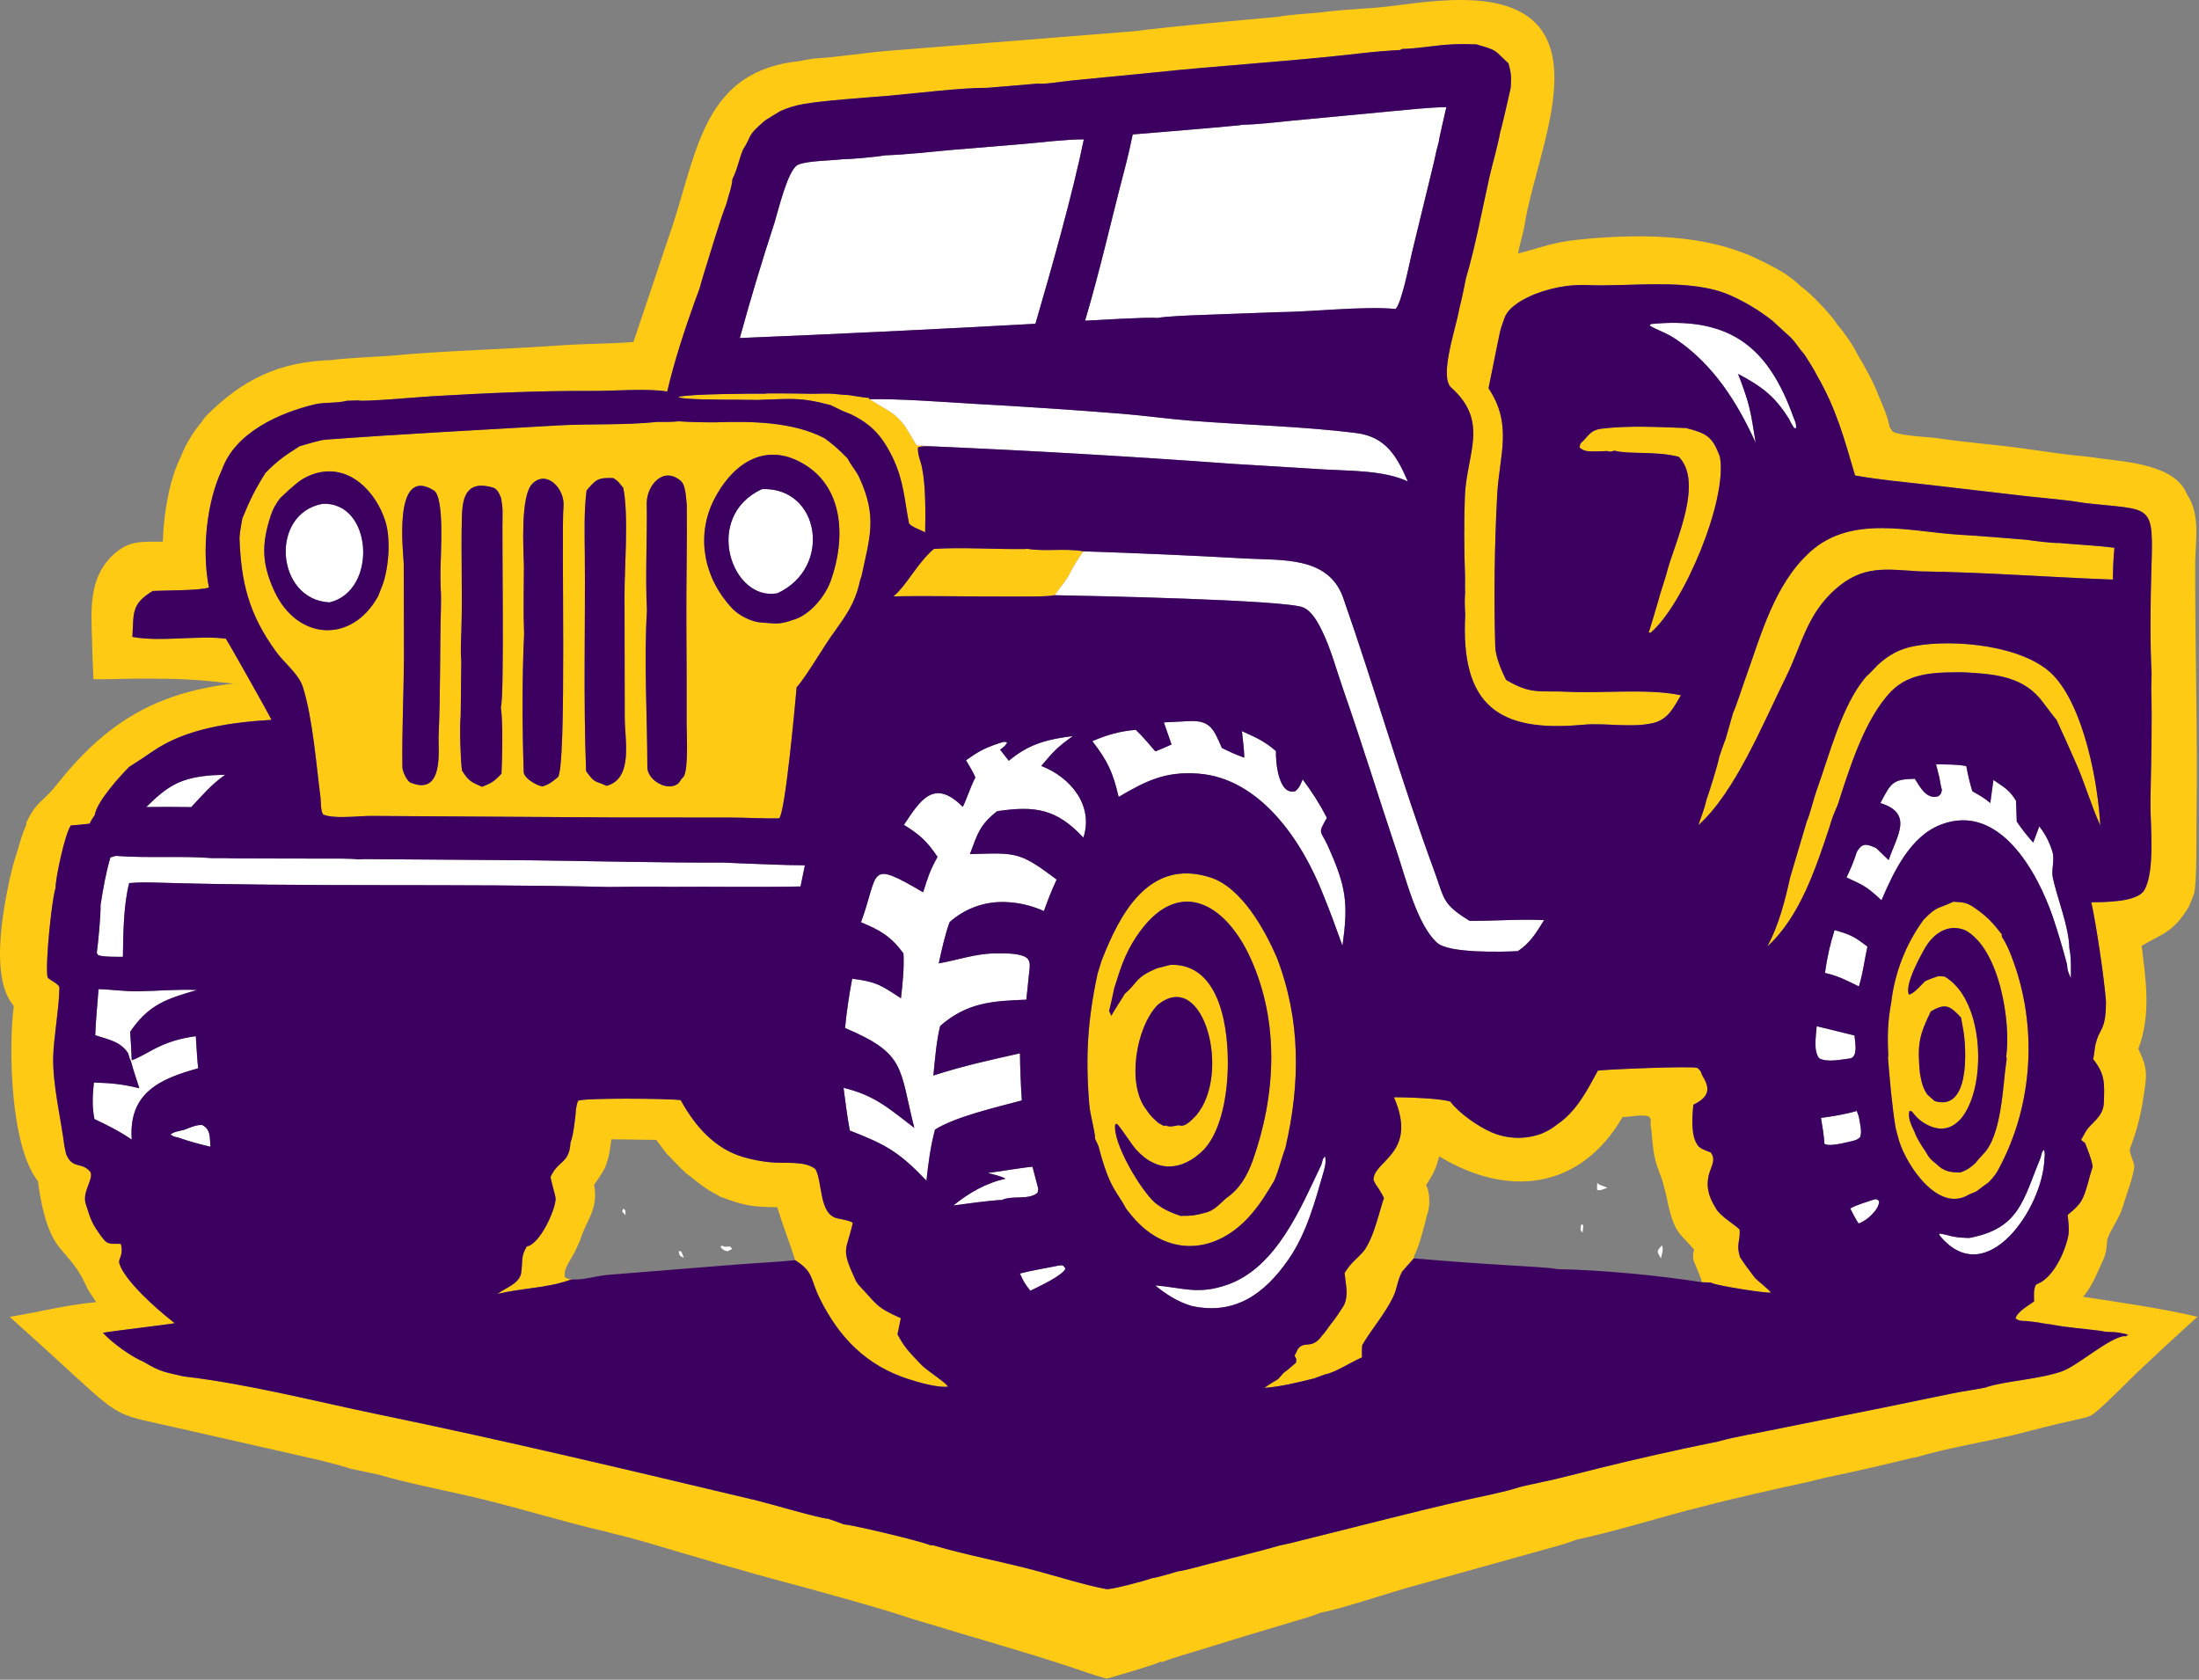 <svg width="100%" height="100%" viewBox="0 0 830 634" version="1.1" xmlns="http://www.w3.org/2000/svg" xmlns:xlink="http://www.w3.org/1999/xlink" xml:space="preserve" xmlns:serif="http://www.serif.com/" style="fill-rule:evenodd;clip-rule:evenodd;stroke-linejoin:round;stroke-miterlimit:2;">
    <rect x="0" y="0" width="830" height="634" fill="#808080" stroke="none"/>
    <g transform="matrix(1,0,0,1,-95.451,-215.417)">
        <path d="M887.55,388.375C897.865,389.749 916.504,390.769 920.851,401.907C925.986,409.384 924.181,419.077 924.014,427.784C923.942,459.93 924.974,492.298 924.505,524.491C924.438,529.074 924.713,549.475 923.548,552.816C922.84,554.706 922.302,556.24 921.378,558.043C915.675,567.248 912.177,567.546 903.79,572.41C905.482,585.855 907.373,598.467 902.555,611.309C906.322,619.205 905.734,621.369 904.438,629.864C903.4,636.667 901.913,642.361 899.424,648.863C898.879,650.287 900.984,654.058 901.04,655.703C900.553,660.073 897.961,666.511 896.757,670.674C895.363,675.497 892.079,679.334 890.823,683.253C890.563,686.533 890.434,688.859 888.856,691.894C887.102,695.814 884.603,701.837 881.643,704.887C894.338,706.801 912.599,709.471 924.841,712.438C917.158,719.376 909.558,726.405 902.043,733.524C897.768,737.641 890.01,745.673 885.621,749.077C884.381,749.979 883.912,750.028 882.461,750.508C875.316,752.095 867.762,753.85 860.682,755.749C847.203,759.365 832.318,761.417 819.026,765.362L816.857,765.78C805.95,768.473 794.995,770.966 783.997,773.259L778.063,774.744C764.338,777.726 749.555,780.983 735.997,784.598C735.354,784.764 732.964,785.427 732.454,785.458C721.265,788.485 701.594,794.3 690.839,796.467C688.622,797.223 685.733,798.304 683.521,798.865L625.733,814.975C618.37,817.093 600.585,822.991 594.13,824.06C590.746,825.497 586.758,826.562 583.195,827.612C571.827,830.983 560.477,834.418 549.153,837.937C545.635,839.03 537.231,841.419 534.223,842.733L533.34,842.657C531.02,843.946 516.244,848.13 513.153,849.041C508.587,847.812 503.536,845.938 498.998,844.444C481.097,838.55 462.948,833.529 444.943,827.992L440.015,826.544C428.864,822.722 412.384,818.287 400.965,815.088L394.626,813.373C376.911,808.7 356.441,802.642 338.868,797.412C335.949,796.594 333.024,795.797 330.093,795.021C328.029,794.611 325.838,793.982 323.787,793.446C306.83,789.524 288.69,783.755 271.372,779.842C261.744,777.666 247.541,774.792 238.615,772.083L227.789,769.784C220.494,767.415 212.965,765.878 205.509,764.149L163.023,754.518C140.411,749.292 141.779,751.337 124.566,735.593C116.15,727.827 107.677,720.125 99.147,712.486C109.606,710.731 121.297,707.799 131.772,706.929L128.804,702.442L126.513,697.785C123.898,692.936 121.354,690.517 117.912,686.325C112.819,680.122 110.754,668.951 109.782,661.241C109.701,661.137 109.618,661.033 109.538,660.928C99.413,647.634 98.59,611.43 100.65,595.107C91.723,584.767 96.423,559.81 99.136,547.091C100.004,543.433 100.657,540.659 101.886,537.12C102.987,533.366 103.792,530.179 105.442,526.613L105.283,526.169C109.251,517.67 111.541,518.307 116.673,511.825C135.2,488.425 153.871,476.906 183.561,473.438C170.275,471.943 164.089,471.573 150.708,471.556L146.402,471.566C140.885,471.611 136.399,471.934 130.72,471.771C130.482,466.93 130.306,462.087 130.192,457.241C129.864,445.831 128.864,434.098 137.56,425.43C143.813,419.197 148.869,419.924 156.911,419.894C157.136,410.168 159.262,396.564 163.7,387.855C165.494,383.133 168.483,378.278 171.771,374.45C172.074,373.797 172.894,372.797 173.407,372.282C187.276,358.367 201.222,351.904 220.546,351.334C226.635,350.534 235.526,350.203 241.843,349.779C263.617,347.722 285.632,347.317 307.456,345.759C316.462,345.116 325.517,345.219 334.544,344.509L349.449,300.154C358.76,271.602 361.516,242.129 397.22,238.489C398.856,238.096 401.015,237.796 402.714,237.508C410.713,237.127 421.779,235.311 430.438,234.625L521.734,227.354L523.615,227.186C541.519,224.995 560.142,223.396 578.127,221.735C580.061,221.157 591.008,220.359 593.552,220.148C602.458,218.876 611.333,218.876 620.504,217.725C641.294,215.116 677.978,209.07 681.798,239.149C684.154,257.705 673.767,282.046 670.82,300.755C670.298,303.787 668.787,308.504 668.463,311.122C677.561,308.747 681.74,306.788 691.554,305.845C711.394,303.796 735.354,303.568 753.932,311.096L755.578,311.688C759.738,313.541 765.816,316.48 769.58,318.991C771.765,320.577 773.145,321.551 775.122,323.453C777.758,325.513 778.888,326.493 781.232,328.898C783.724,331.481 786.994,334.855 788.903,337.917C790.79,339.869 795.35,346.404 796.388,348.916C798.809,352.799 802.944,360.341 804.444,364.647C805.65,367.219 808.323,373.673 808.591,376.417C809.869,378.472 809.551,378.564 812.377,379.155C816.463,380.009 820.987,380.284 825.166,380.622L827.445,380.917C837.997,382.508 849.021,383.235 859.588,384.763L866.644,385.747C870.471,386.318 874.308,386.822 878.153,387.258C880.833,387.55 885.002,387.889 887.55,388.375ZM764.361,336.408C759.47,332.57 754.12,329.356 748.435,326.84C733.29,320.195 710.801,323.742 694.33,323.02C692.213,322.927 688.938,323.072 686.827,323.339C682.689,323.883 678.632,324.929 674.748,326.455C670.798,328.041 665.219,330.977 663.497,334.978C662.939,336.571 661.974,339.077 661.629,340.646C660.101,347.766 658.781,354.887 657.283,361.989C666.523,375.746 661.37,387.17 660.563,402.122C659.555,420.811 659.274,440.736 659.827,459.491C659.94,463.318 662.193,468.686 663.95,472.063C673.519,477.749 676.833,476 687.284,476.528C700.226,477.183 717.489,475.225 729.899,477.829C727.298,482.125 725.234,487.025 719.266,488.364C710.876,490.247 701.257,488.186 692.998,488.967C661.312,491.963 646.639,481.911 648.498,447.416C648.334,444.216 648.195,442.191 648.465,438.993C648.362,437.161 648.427,435.035 648.434,433.175C648.048,423.731 648.015,411.674 648.353,402.83C648.966,386.744 657.727,374.681 643.205,361.717C638.476,357.496 645.163,338.835 646.256,331.921C647.265,327.971 647.995,324.361 648.78,320.356C652.293,308.666 654.885,294.468 657.575,282.494C658.866,276.751 660.741,270.73 661.728,265.082C662.222,263.882 664.833,252.095 665.364,249.877C665.731,248.574 665.709,247.675 665.771,246.341C665.878,243.44 665.563,242.097 664.803,239.32C659.107,234.141 661.166,234.622 652.657,232.163C646.107,231.939 642.606,232.04 636.024,232.855C633.381,233.182 626.936,233.963 624.75,233.867L623.932,234.29C619.118,234.554 614.177,234.947 609.389,235.504C583.034,238.567 556.142,240.089 529.828,242.896L500.241,245.782C496.538,246.143 490.369,247.259 486.943,246.983L468.085,248.569C458.113,248.483 440.177,250.793 429.926,251.636C421.759,252.307 406.152,253.362 398.584,254.707C395.632,255.222 392.756,256.103 390.023,257.331L387.024,259.14L384.177,260.916C376.927,267.276 379.8,265.705 375.887,271.932C374.208,276.06 373.877,279.064 371.878,283.062C371.811,285.715 370.25,289.729 369.595,292.46C367.01,298.988 362.988,312.906 360.681,320.137L360.134,322.041C359.447,324.861 358.669,326.453 357.737,329.068C353.738,340.288 350.001,351.609 347.282,363.213C340.437,361.93 326.39,363.031 319.002,362.985C298.734,362.858 278.651,363.824 258.449,364.983C254.09,365.233 232.396,367.189 230.605,366.549L226.374,366.69C222.467,367.703 217.926,367.157 214.232,368.045C200.749,371.286 184.201,378.712 179.248,392.665C173.286,405.239 171.618,423.705 174.322,437.17C170.905,438.383 157.77,438.215 153.1,438.48C144.93,443.477 145.976,446.633 145.42,455.813L146.094,455.931C156.616,457.692 170.104,455.213 180.675,456.469C180.897,456.496 197.157,485.379 197.958,487.119C182.94,488.055 165.892,490.203 153.081,499.018C150.177,501.036 147.224,502.983 144.225,504.857C140.729,508.376 131.956,518.036 131.231,523.022C130.525,524.103 129.782,525.124 129.288,526.312C126.921,526.584 124.551,526.815 122.177,527.005C119.986,530.043 116.352,546.943 116.417,550.71C115.174,553.482 112.425,579.291 113.391,584.188C113.588,585.186 117.909,586.744 117.884,588.261C117.76,596.085 115.628,607.381 115.526,614.823C115.385,625.183 118.497,637.936 119.779,648.102L120.428,651.079C122.885,656.975 126.423,653.704 129.656,657.903C130.748,660.922 126.046,665.596 128.016,670.432C129.739,675.94 130.234,677.329 133.667,682.067C135.19,683.925 135.324,684.505 137.576,684.88L141.051,684.905C142.265,689.497 139.92,690.353 140.51,692.328C142.453,698.828 154.919,709.783 159.905,713.656L161.407,714.842C161.187,715.074 137.441,717.877 134.279,718.481C137.754,722.262 144.997,727.523 149.765,729.503C156.199,733.342 157.654,733.3 164.85,734.956C189.181,737.775 214.759,744.447 238.793,749.4C286.528,759.236 333.882,770.56 381.29,781.83C385.323,782.788 405.937,788.848 407.865,788.617C409.916,789.294 411.95,790.021 413.965,790.797C417.677,791.063 443.337,797.185 446.431,798.62L447.856,798.742C460.208,802.396 473.887,804.902 486.499,808.278C494.411,810.396 505.029,813.741 513.027,815.227C514.774,815.551 528.056,811.95 530.059,811.169C532.507,810.766 537.527,809.328 539.961,808.54C542.472,808.286 549.211,806.372 552.136,805.62C560.815,803.388 569.751,801.268 578.346,798.802C581.424,798.178 584.087,797.522 587.125,796.732C607.815,791.616 628.4,786.199 649.182,781.475C655.553,780.027 663.069,778.675 669.203,776.675C671.693,775.98 675.302,775.383 678.112,774.667C679.681,774.55 696.923,770.095 699.474,769.469C713.609,765.989 727.813,762.796 742.076,759.889C743.157,759.78 744.356,759.4 745.429,759.119C749.68,757.91 757.95,756.48 762.643,755.499L806.767,746.63L832.632,741.31C836.607,740.505 841.036,739.948 844.805,739.157C845.983,738.69 847.381,738.397 848.628,738.078C856.418,736.349 866.449,735.603 873.715,733.03C879.526,730.972 890.387,721.228 896.642,719.808C898.007,719.499 896.973,720.398 898.766,719.203C895.292,718.383 894.48,718.172 890.854,718.155C889.992,718.108 889.065,717.896 888.204,717.739C882.021,716.919 875.707,716.521 869.606,715.346L866.323,714.882C865.671,714.623 861.257,714.161 860.264,714.04C858.3,714.002 857.583,714.048 856.204,713.065C856.733,710.646 860.986,708.228 863.196,706.658C863.197,704.394 862.871,702.048 863.997,700.222C869.853,698.248 874.087,689.588 875.629,683.861L875.87,682.947C876.675,679.953 876.173,677.094 875.874,673.982C881.32,669.584 881.681,668.251 883.608,661.741C883.965,660.099 884.829,657.459 885.321,655.764C884.841,652.709 883.559,649.778 882.449,646.875L880.941,645.68L882.583,642.734C884.385,639.324 889.298,637.297 889.524,631.734C889.828,624.24 889.99,620.841 885.459,615.139C886.022,613.286 885.939,611.206 886.541,609.02C887.837,603.952 889.676,604.397 890.23,597.369L890.349,593.545C889.674,584.561 886.692,564.618 884.808,555.992C890.057,555.911 902.117,555.934 904.763,551.467C909.076,544.183 906.981,526.051 907.126,517.733C907.377,503.338 907.825,489.334 907.432,475.307L907.556,469.495C906.935,458.153 907.107,442.379 907.463,430.947C908.285,404.592 908.14,408.278 882.013,405.233C874.847,404.023 867.73,403.523 860.504,402.725L822.662,398.32C813.164,397.214 805.137,396.585 795.635,394.882C791.537,380.969 788.578,369.689 781.105,356.879C780.259,354.999 777.733,351.146 776.535,349.217L774.965,347.364C773.313,345.116 772.241,343.457 770.074,341.644L764.361,336.408ZM509.839,647.495L508.808,645.336C508.714,642.024 506.948,636.513 506.599,632.363C505.088,614.375 505.965,600.481 509.727,582.885L511.241,578.022C517.819,561.247 528.727,539.029 552.328,546.624C564.072,550.404 572.807,566.328 577.31,576.663C586.486,600.374 586.267,624.278 580.651,648.551C579.151,652.608 578.033,657.446 576.371,661.133C573.61,665.732 571.441,669.364 567.946,673.491C554.363,689.531 534.856,690.161 521.739,673.197C520.585,671.997 520,670.748 519.182,669.3C515.764,664.029 514.424,661.977 512.432,656.081C511.452,653.292 510.824,650.893 510.069,648.041L509.839,647.495ZM532.363,594.77C524.1,603.332 520.73,624.797 528.065,634.168C529.604,636.602 530.57,637.32 532.656,639.253L534.793,640.436L535.22,640.212C537.28,640.908 538.107,640.533 540.342,640.119C542.811,641.148 545.36,637.999 546.977,636.394C560.212,620.74 549.894,581.07 532.754,594.453L532.363,594.77ZM514.897,598.841C516.429,596.056 518.365,593.295 520.021,590.494C525.135,586.14 523.599,584.536 532.138,580.905L537.29,579.593C556.57,579.04 559.254,604.914 558.865,619.011C558.605,628.469 556.573,642.148 549.793,649.394C541.498,657.665 531.971,658.002 524.2,649.243C522.298,647.1 518.275,640.599 516.991,639.592L516.38,639.846C515.33,646.668 525.857,664.492 531.435,669.434C534.687,671.984 537.102,672.968 541.022,674.349C545.355,674.356 546.273,674.249 550.344,673.182C553.529,672.463 555.711,669.987 558.152,667.766C563.279,664.308 566.196,659.25 568.265,653.559C577.035,628.847 578.47,601.295 567.446,577.068C557.752,555.766 539.631,545.961 524.364,568.945C520.053,575.435 518.33,581.002 516.026,588.401C515.439,591.283 514.792,594.153 514.085,597.008L514.897,598.841ZM629.3,689.2L629.081,690.381L624.653,695.408C622.723,699.135 622.95,701.517 621.21,705.104C618.185,711.341 613.161,717.106 609.7,722.991C609.425,723.457 609.5,727.023 609.515,727.772C605.376,729.537 598.99,733.711 595.603,734.171L591.394,735.724C584.733,737.343 579.471,738.708 572.657,739.289C574.329,738.069 576.134,737.016 577.901,735.933L579.944,733.604L581.5,732.421L584.58,729.819C584.825,727.993 584.891,728.912 584.046,727.011C584.643,726.362 585.19,724.811 585.142,724.882C587.699,721.069 590.45,725.123 594.386,719.617C595.642,718.224 596.151,717.482 597.214,715.92C599.522,713.11 600.792,711.113 602.754,708.029C604.509,704.025 603.391,700.51 602.946,695.901C605.712,691.531 607.336,690.945 610.36,687.444C613.57,682.784 615.008,676.731 616.653,671.358C617.11,669.863 617.249,669.105 617.826,667.686C617.213,666.284 616.52,665.232 615.727,663.937C614.722,662.603 614.613,662.361 613.891,660.931C613.518,653.459 630.934,651.008 621.578,629.558C625.936,629.595 639.332,629.92 642.906,631.254C646.039,635.531 653.508,640.686 658.224,642.721C664.296,645.409 671.179,645.612 677.399,643.286C680.137,642.047 680.746,641.674 683.156,639.873C690.489,634.932 694.469,627.036 698.577,619.513C702.403,619.012 733.986,617.724 736.1,618.5C738.03,620.136 737.159,620.034 738.236,621.812C741.134,626.596 740.384,629.558 734.587,632.41C734.193,636.573 733.476,644.274 736.412,647.913C737.382,649.116 739.677,649.842 741.159,650.394C743.125,653.041 741.593,655.122 740.695,658.003C739.178,662.87 740.274,666.976 742.934,671.205C744.545,674.672 752.049,678.701 752.091,679.727C752.278,684.232 750.676,685.13 752.248,690.004L754.277,692.995L757.857,697.774C759.146,699.062 763.466,702.49 763.882,703.298C762.49,703.699 742.978,700.626 741.49,699.654L741.186,699.512L737.805,699.398C737.746,698.597 736.95,696.733 736.628,695.872L734.62,691.045C734.481,689.227 734.387,688.919 734.872,687.099C730.621,681.882 728.339,681.578 726.084,673.929L725.144,670.359C724.577,667.142 723.703,664.043 722.872,660.886L721.608,657.504C719.48,651.995 719.337,648.333 718.82,642.381L718.443,640.021C718.485,637.836 718.843,638.112 717.793,636.794C714.587,635.962 711.621,636.99 707.899,637.018C691.871,664.528 664.7,667.586 638.693,651.906C637.272,656.916 636.686,658.109 633.735,662.714C635.22,665.673 635.325,670.886 634.093,673.909C633.29,677.251 630.972,686.465 629.3,689.2ZM872.365,420.344C879.019,420.946 887.108,421.337 893.528,422.181C893.129,426.521 892.999,429.817 892.946,434.186C868.596,433.278 844.315,431.387 819.941,431.083C807.196,430.308 798.567,428.591 788.095,437.919C777.343,447.496 775.394,459.199 769.541,471.004C761.094,488.04 750.328,514.614 736.472,526.897C737.587,523.741 738.833,520.508 739.561,517.25C740.791,513.756 743.784,504.284 744.418,500.918C745.172,498.618 745.998,496.406 746.834,494.137L749.644,484.312C750.402,483.016 753.405,473.837 754.088,471.942C760.132,455.239 765.074,435.979 778.72,423.69C794.452,409.522 816.461,416.171 835.426,417.275C843.615,417.752 852.118,418.497 860.382,419.156C862.587,419.492 870.502,420.521 872.365,420.344ZM701.95,385.658C700.608,385.753 699.262,385.798 697.917,385.791C695.385,385.778 693.361,386.029 691.598,384.25L692.003,382.79C695.051,380.121 695.419,377.77 700.158,377.201C710.371,375.973 721.583,376.612 731.829,376.977C739.637,378.991 741.762,380.152 744.607,387.742C747.668,403.998 730.906,443.711 718.474,454.242L717.753,454.188C718.998,450.284 720.062,446.522 721.235,442.608C722.238,438.564 723.935,434.27 725.025,429.88C728.058,419.315 738.419,397.168 729.059,387.818C720.282,385.61 710.725,386.985 705.038,385.574L704.471,385.58C703.26,386.064 703.261,385.935 701.95,385.658ZM186.931,411.056C189.768,404.162 191.699,400.184 195.671,393.896C200.423,389.099 202.771,387.531 208.536,383.846C211.039,383.173 215.956,381.543 218.354,381.365C247.371,379.216 276.53,377.706 305.588,376.019C317.939,375.302 331.283,375.974 343.488,374.672C346.627,374.721 348.563,374.709 351.718,374.44L352.395,374.492C357.14,374.757 361.087,374.861 365.838,374.817C379.126,374.351 394.993,374.638 406.746,380.872C410.747,383.842 411.86,384.941 415.353,388.433L415.696,389.084C416.849,391.244 418.702,393.308 419.761,395.597C426.72,410.643 423.702,418.273 420.63,432.912L420.352,433.653C419.948,434.762 419.993,434.996 419.728,436.06C417.917,443.334 414.815,447.678 410.658,453.504C406.448,459.108 399.926,470.689 396.139,474.819C395.566,481.339 391.833,522.302 389.536,524.311C383.085,524.406 377.49,524.036 371.199,524.003L328.716,523.968L235.848,523.394C230.926,523.326 221.379,524.705 217.359,522.798C216.82,521.651 216.862,521.562 216.662,520.29L216.428,516.485C214.761,503.666 213.5,486.568 209.743,474.673C208.228,469.874 202.73,465.603 199.81,461.611C189.317,447.263 186.429,435.247 185.838,418.349C186.017,415.873 186.499,413.501 186.931,411.056ZM239.149,437.937C242.154,431.3 243.119,419.261 240.922,412.235C237.406,400.987 227.307,390.404 214.585,394.084C209.791,395.609 208.316,397.082 204.552,400.297L201.131,403.507C199.394,405.996 198.635,407.128 197.646,410.01C194.091,420.828 194.249,428.302 199.048,438.625C207.696,457.224 228.309,458.475 238.185,440.418L239.149,437.937ZM382.94,450.379L383.438,450.426L384.27,450.497C388.889,450.914 390.359,450.95 394.768,449.401C401.018,447.698 406.871,440.626 409.011,434.66C414.794,418.505 414.21,397.971 396.664,389.387C382.788,382.598 371.235,391.502 364.888,404.154C357.873,418.135 361.346,434.148 372.031,445.276C374.382,447.724 379.386,450.333 382.94,450.379ZM284.484,482.433C285.888,478.068 284.846,417.866 285.145,408.493C285.174,407.167 284.797,404.888 284.612,403.481C283.911,401.872 283.29,399.973 281.512,399.455C272.049,396.695 270.04,402.255 269.808,410.142C269.377,424.772 270.082,438.752 269.593,453.326C269.501,456.584 269.204,461.595 269.565,464.696L269.336,485.668C268.853,490.129 269.269,501.924 269.821,506.248C272.4,510.283 273.155,510.507 277.397,512.406C281.046,510.958 282.072,510.299 284.734,507.431C285.027,501.966 285.328,487.561 284.484,482.433ZM353.599,508.422L353.701,508.183C355.29,504.544 354.629,492.53 354.607,488.165C354.64,475.524 354.608,462.884 354.51,450.244C354.426,435.557 354.839,420.708 354.673,406.037C354.364,403.691 354.362,398.602 352.416,396.935C345.828,391.289 339.662,398.52 339.561,405.2C339.776,418.638 338.964,432.603 339.638,445.821C338.482,464.808 339.756,485.943 339.798,505.073C339.809,509.977 347.746,514.586 351.661,510.947C352.413,509.715 352.623,509.506 353.599,508.422ZM261.757,437.09C261.673,434.844 261.696,432.64 261.703,430.394C261.789,424.284 263.278,403.051 259.154,400.506C243.398,390.787 247.816,425.134 247.85,428.214L247.923,463.896C247.84,477.59 247.134,491.328 247.333,505.005C247.356,506.601 249.044,510.256 250.437,510.828C263.237,516.083 260.789,497.942 260.992,493.382C261.755,476.265 261.427,461.252 261.883,444.319C261.951,442.087 261.94,439.307 261.757,437.09ZM300.229,512.258C302.89,511.411 303.848,510.477 306.003,508.791C309.468,505.153 307.238,416.465 308.135,406.678C308.759,399.876 301.801,392.636 296.408,397.969C291.77,402.554 293.055,422.875 293.202,429.358C293.166,437.507 292.94,446.597 293.274,454.667C292.486,471.389 292.573,490.05 293.121,506.801C293.197,509.134 297.97,511.96 300.229,512.258ZM326.613,395.854C321.008,395.744 320.528,396.308 316.857,400.542C315.837,408.082 316.124,417.102 316.187,424.759C316.408,451.862 315.62,479.413 316.673,506.491C320.202,511.381 319.829,509.87 324.416,512.043C334.577,509.24 331.246,494.903 331.253,486.08L331.174,440.248C331.128,429.209 332.8,410.083 330.702,399.578C329.331,397.898 328.716,396.831 326.847,395.859L326.613,395.854ZM313.251,686.071L313.036,686.592C311.335,690.595 307.925,694.05 308.664,697.478C309.774,698.253 310.31,698.166 311.674,698.325C310.546,698.404 310.835,698.433 310.009,698.72C301.611,701.645 292.46,701.564 283.233,703.82C286.005,701.591 291.18,700.157 292.133,696.147C292.81,691.87 291.915,689.52 294.314,685.881C299.108,685.108 304.929,672.582 305.172,667.994C305.236,666.776 303.019,660.126 303.315,659.495C306.261,653.204 310.323,654.705 310.773,646.68C311.878,643.793 312.216,639.772 312.627,636.609C312.829,634.478 312.837,632.924 313.642,630.922C315.524,629.753 347.844,630.018 352.394,630.668C357.64,640.278 365.073,648.908 375.881,652.118C379.251,653.103 382.705,653.775 386.198,654.127C391.699,654.661 399.509,653.455 403.296,656.773C406.026,661.992 404.492,673.948 411.74,675.342C413.237,675.63 416.59,676.236 417.339,676.986C414.854,688.113 412.612,686.171 418.538,698.971L419.4,700.272C426.614,707.829 425.832,708.713 435.464,712.966L434.204,719.08C437.133,724.537 438.858,725.914 442.934,730.298C445.35,732.897 452.884,737.463 453.229,738.819C449.354,739.283 442.006,737.157 438.196,735.917C422.455,730.793 412.312,720.429 404.99,705.8C401.082,697.992 402.838,695.726 395.598,691.08C393.461,684.377 390.785,677.548 388.818,671.082C378.93,670.977 376.538,670.499 367.193,667.07L365.84,666.233C362.54,664.622 359.229,662.118 356.423,659.771C354.194,658.422 350.156,654.066 348.366,652.153L347.044,650.856L343.152,645.672L326.182,645.436C325.651,649.784 325.383,652.204 323.709,656.371C322.316,658.841 321.276,660.386 319.676,662.666C321.506,671.939 316.54,676.14 314.379,683.699L313.251,686.071ZM871.627,487.041C871.029,486.556 866.498,480.301 865.208,478.818C857.817,470.317 847.031,469.777 836.554,469.174C826.897,469.209 816.477,468.935 809.239,476.414C799.255,486.731 793.491,505.535 789.115,519.148C787.674,522.48 786.918,524.239 785.946,527.716C780.819,543.077 774.799,561.563 762.492,572.687C766.908,564.469 769.118,555.619 771.141,546.563L777.43,525.418C778.671,522.673 779.941,516.986 781.109,513.783C785.988,500.411 790.598,481.47 799.831,470.797C801.332,469.475 802.802,467.862 804.195,466.407C808.471,462.504 812.602,460.26 818.293,459.232C833.236,456.534 859.84,459.045 870.601,470.461C882.038,482.594 887.338,510.78 888.199,527.026C884.501,518.901 882.294,510.657 878.683,502.726C876.386,497.473 874.033,492.245 871.627,487.041ZM838.567,666.327C827.134,673.378 815.159,655.455 812.267,646.083C811.802,644.59 811.365,642.744 810.954,641.205C809.625,633.452 808.663,622.425 808.044,614.524C808.201,613.954 808.183,614.18 808.156,613.548C807.822,605.93 807.941,601.059 809.301,593.641C810.627,582.45 814.802,571.787 821.428,562.671C826.667,557.165 826.982,558.58 832.712,555.773C836.569,555.983 837.741,556.002 840.888,558.17C845.678,561.56 847.381,563.476 851.047,568.103L850.975,568.47L851.099,569.111C852.848,571.623 854.152,574.945 855.213,577.821C864.512,603.021 862.792,632.096 850.302,655.761C849.013,658.416 848.089,659.544 846.053,661.68C844.518,662.811 842.915,663.959 841.416,665.13L838.567,666.327ZM820.097,620.366C820.647,623.421 821.074,625.903 822.911,628.556L825.674,631.009C838.761,635.059 837.712,612.442 836.59,604.857C836.29,603.081 835.974,601.309 835.642,599.539C831.498,595.003 829.744,593.93 824.236,597.185C819.628,606.469 819.161,610.115 820.097,620.366ZM843.815,651.231C851.091,644.28 851.42,624.601 852.718,616.098L852.876,615.111L852.675,614.177C854.514,601.742 850.361,573.667 837.21,566.528C830.413,563.796 824.842,568.119 821.735,573.744C819.743,577.351 814.352,587.223 815.958,590.843C817.775,590.542 820.44,587.369 822.027,585.799C823.527,585.035 825.436,584.432 827.056,583.863L829.437,584.02C850.38,596.237 843.735,653.289 821.49,639.177C819.315,637.743 818.688,636.965 817.064,634.915L816.181,634.744C815.405,637.213 816.888,640.209 818.081,642.648C818.974,645.212 820.764,647.9 822.318,650.162C823.586,652.513 824.297,653.199 826.427,654.867C829.189,657.587 831.635,657.989 835.452,657.96C838.23,656.844 838.601,656.522 840.907,654.582C841.877,653.36 842.762,652.385 843.815,651.231ZM495.782,437.008C494.979,438.16 494.396,439.002 493.472,440.084C491.056,440.716 480.625,440.562 477.379,440.577C462.424,440.65 447.655,440.239 432.68,440.52C437.982,436.005 441.422,428.213 447.951,422.595C458.366,421.914 471.62,422.802 482.533,422.652L483.038,422.523C489.48,423.732 497.145,422.237 504.447,423.521C503.082,425.07 499.818,430.485 498.954,432.454C497.78,434.348 497.2,435.321 495.782,437.008ZM381.202,366.37L372.369,366.277C369.766,366.251 352.56,366.371 351.455,365.243C355.631,364.077 378.972,363.983 384.333,364.02L384.918,363.903C390.775,363.882 396.632,363.934 402.487,364.058C404.999,363.999 407.546,363.871 410.043,364.071C411.86,364.244 413.952,364.506 415.75,364.532C418.073,364.885 421.09,365.441 423.371,365.607L423.713,366.101L424.502,366.622C429.958,370.182 433.719,371.087 437.786,377.41C438.77,378.94 440.613,382.302 441.46,383.519C443.066,383.622 445.105,383.69 446.663,383.869C445,383.873 443.339,383.664 441.934,384.325C441.747,387.136 442.929,389.267 443.453,391.851C444.908,399.019 444.766,408.991 444.651,416.332C442.856,415.422 439.43,414.244 438.556,412.986C436.732,403.625 436.649,397.31 432.487,388.293C428.508,380.233 424.745,375.747 416.581,371.761L413.496,370.524L408.982,368.333C396.904,365.116 393.531,366.057 381.202,366.37Z" style="fill:rgb(255,202,20);"  data-color="color-2"/>
        <path d="M770.835,373.771C765.394,364.967 760.521,361.352 751.476,356.533C755.983,368.343 756.061,369.812 758.128,382.556C751.248,367.472 742.359,353.284 728.4,343.714C724.084,340.755 721.107,340.165 718.128,338.311L718.535,337.729L720.485,337.556C748.888,335.315 763.05,346.769 772.378,372.911C772.997,374.5 773.553,375.434 773.327,377.113L772.618,376.955C771.941,375.855 771.349,374.967 770.835,373.771ZM595.227,657.051C591.873,668.672 588.728,680.8 581.745,690.851C572.727,703.831 561.481,711.941 545.155,708.339C539.998,706.781 535.597,703.993 531.473,700.605C541.963,701.422 547.53,704.263 558.729,700.336C577.303,693.823 586.446,671.24 594.194,655.018C594.655,653.552 594.631,652.583 595.62,651.925C595.985,654.179 595.716,654.748 595.227,657.051ZM867.1,652.955C866.49,671.343 845.165,702.972 827.713,681.92L827.37,681.497L827.627,681.021L829.869,681.464C833.535,682.506 834.839,682.535 838.632,682.706C857.765,679.157 859.004,668.459 865.65,652.456C866.093,650.94 865.998,650.161 866.998,649.417C867.343,651.162 867.266,651.247 867.1,652.955ZM145.167,615.608C148.06,614.617 150.555,612.986 153.293,611.557C158.714,608.729 163.304,607.363 169.357,606.538C169.63,610.383 169.832,614.869 170.238,618.65C155.612,622.69 143.942,627.967 145.173,645.568C140.827,642.572 135.875,640.041 131.092,637.808C130.111,632.875 130.414,629.004 130.873,624.016C137.711,624.246 141.414,624.583 148.038,626.173C147.248,623.581 145.455,618.445 144.911,616.07C144.276,614.753 144.23,614.483 143.859,613.051C141.091,608.576 136.354,607.778 131.398,606.174C131.563,600.912 132.254,594.15 132.638,588.774C137.645,588.888 142.852,589.683 147.622,589.593C155.272,589.45 162.119,588.76 169.841,589.095C158.548,592.36 151.629,594.468 144.587,604.856C144.844,608.436 145.037,612.021 145.167,615.608ZM477.404,656.822C479.861,656.486 482.72,656.019 485.157,655.817L486.631,661.422C487.162,663.64 487.625,663.895 487.019,665.686C483.528,668.501 477.729,666.514 473.626,668.331C468.315,668.613 460.644,669.726 455.269,670.426C461.109,665.737 467.594,661.908 474.973,660.349C473.632,659.423 470.02,658.621 468.277,658.146C471.328,657.765 474.371,657.323 477.404,656.822ZM173.799,508.202C174.973,508.013 179.066,507.918 180.465,507.85C175.425,511.318 171.786,515.617 167.634,520.069L159.125,519.986L150.654,520.04C158.241,512.54 162.986,509.278 173.799,508.202ZM162.584,644.755C161.069,644.42 161.086,644.501 159.822,643.648C160.782,642.654 163.359,642.288 164.959,641.868C167.195,641.035 169.399,639.96 171.716,640.039C175.054,641.641 174.589,644.854 174.879,648.258C170.207,647.172 167.127,646.293 162.584,644.755ZM494.818,693.156C496.51,692.826 496.758,692.937 497.61,694.228C496.513,696.981 487.167,701.18 484.342,702.611C482.38,700.11 481.683,699.049 480.422,696.104C484.505,695.023 490.546,694.01 494.818,693.156ZM802.983,668.107C804.226,668.075 803.641,667.94 804.697,668.756C804.934,671.844 799.813,676.441 796.96,677.219C795.903,675.721 794.694,673.226 793.809,671.538C796.694,670.038 799.879,669.132 802.983,668.107ZM472.931,498.383L476.204,502.559L477.509,501.547C484.667,495.924 491.466,494.388 500.383,493.249C494.581,497.427 493.126,498.984 488.463,504.527C499.497,508.747 508.329,519.43 504.371,531.587C494.203,520.64 486.118,519.501 471.804,521.601C465.139,526.869 464.459,530.092 461.536,537.804C479.089,537.325 480.117,536.745 494.281,547.404C492.291,551.672 491.071,554.841 489.477,559.286C484.821,557.262 480.492,556.177 475.385,555.914C467.502,555.483 459.771,558.199 453.89,563.464C452.331,567.425 450.679,574.83 449.782,579.041C456.882,577.823 463.866,575.272 471.191,575.285C474.322,575.291 477.483,575.159 480.569,575.925C483.529,576.659 484.374,577.891 484.072,580.938C483.68,584.881 483.26,588.823 482.829,592.752C470.152,593.214 460.446,593.795 450.324,602.654C448.971,607.679 448.265,615.976 447.751,621.374C459.007,617.733 468.9,615.58 480.428,612.999C480.503,618.931 480.738,624.86 481.132,630.78C471.63,633.337 456.189,636.862 448.362,641.787C446.615,648.34 445.874,654.374 445.119,661.055C434.791,650.184 429.75,647.406 416.217,642.148C415.225,637.139 414.548,631.134 413.843,626.013C425.606,628.857 431.023,633.834 440.546,641.142C434.786,618.29 437.466,613.19 414.401,603.44C415.022,597.198 415.926,590.988 417.11,584.828C426.31,586.039 427.626,587.092 435.52,592.206C436.162,586.127 436.745,581.405 436.467,575.275C431.62,568.76 427.701,566.544 420.43,563.531C427.454,544.406 422.641,539.783 443.885,552.214C445.644,546.602 446.449,543.989 449.312,538.856C445.449,533.056 442.515,530.352 436.628,526.772C442.793,517.483 447.972,509.037 458.852,519.974C460.632,516.335 461.574,512.788 463.609,508.839C462.629,506.589 461.316,504.512 460.067,502.393C464.727,499.057 466.926,497.867 472.333,496.018C474.033,495.58 474.427,495.119 475.611,495.71C474.721,497.166 474.271,497.379 472.931,498.383ZM184.427,539.414L205.184,539.477L218.228,539.488C221.986,539.51 227.149,539.4 230.773,539.788L232.865,539.681L295.901,540.14C320.403,540.434 344.111,541.086 368.682,541.001L375.251,541.296C383.012,541.553 391.545,542.01 399.251,542.019L397.614,550.012C381.144,550.369 364.806,550.013 348.358,550.16C340.736,549.984 332.846,550.146 325.201,550.21C268.16,548.853 210.891,550.261 153.826,548.537C150.836,548.446 147.169,548.483 144.213,548.741C142.051,557.093 141.972,567.853 141.843,576.576C139.544,576.555 134.367,576.668 132.488,575.945L131.982,575.082C132.563,570.717 133.478,561.194 133.406,557.022C134.35,550.987 135.385,544.896 137.133,539.04L139.136,538.466C151.244,539.398 163.702,538.393 175.407,539.312C178.414,539.27 181.422,539.304 184.427,539.414ZM875.649,579.495C874.045,573.335 872.22,567.235 870.177,561.207C864.5,544.862 850.228,518.237 828.103,526.639C816.489,531.049 810.257,544.386 805.605,555.223C800.302,550.28 799.098,549.664 792.413,546.607C794.205,542.836 794.935,541.107 796.245,537.12C798.294,533.318 800.115,533.974 803.601,535.529L808.309,540.058C811.375,530.915 817.868,522.492 805.187,518.528C809.165,511.101 809.577,509.517 818.179,509.366C820.153,512.47 822.653,517.404 827.113,515.933C828.384,514.666 827.923,515.403 828.422,513.57C828.047,512.443 827.678,510.101 827.44,508.831L826.203,503.915C829.862,503.968 834.076,503.88 837.612,504.584C838.323,508.158 838.831,510.606 839.91,514.074C842.496,515.566 844.433,516.537 846.666,518.551L847.858,509.817C851.862,512.575 853.888,513.526 856.399,517.689L856.663,525.523C858.862,528.746 860.295,530.508 862.869,533.466L865.171,527.323C867.533,530.447 868.938,533.091 870.105,536.847C871.103,540.057 869.628,543.671 870.273,546.678C872.012,554.771 876.35,565.08 876.513,573.35C877.267,576.623 877.111,581.173 877.087,584.619C876.147,582.388 875.763,581.842 875.649,579.495ZM383.08,400.036C404.869,399.154 409.85,429.587 388.949,439.317C371.67,442.727 360.496,410.366 383.08,400.036ZM217.174,405.579C236.207,404.668 238.109,438.522 219.81,442.791C199.531,441.793 197.068,409.32 217.174,405.579ZM698.276,661.958C699.613,663.053 700.637,662.991 702.166,663.736L701.551,663.95C699.988,664.449 699.492,664.938 698.254,664.522L698.276,661.958ZM722.768,685.437C723.393,687.227 722.797,688.302 722.354,690.397C720.634,687.411 720.701,687.878 722.768,685.437ZM692.286,677.654L692.608,677.581L693.053,677.942L692.785,680.642C691.61,679.659 692.07,678.988 692.286,677.654ZM532.269,335.44C528.988,335.023 509.078,336.262 505.006,336.463C510.666,317.487 515.019,297.93 520.068,278.772C521.164,274.612 522.109,270.37 522.996,266.159C536.4,265.017 549.991,263.982 563.365,262.69L564.266,262.502C569.885,262.438 577.504,261.497 583.303,260.942L619.267,257.535C626.299,256.893 634.381,255.95 641.372,255.855C640.976,257.688 638.562,267.869 638.55,268.756C637.801,271.567 637.225,273.841 636.669,276.71L628.324,311.032C627.422,314.869 624.439,330.066 622.198,332.034C610.06,330.869 590.161,333.201 577.308,333.259L548.921,334.303C545.253,334.444 535.628,334.783 532.269,335.44ZM429.664,274.041C437.439,273.792 446.685,272.732 454.536,272.018L482.252,269.712C488.825,269.113 498.125,267.986 504.539,268.026C500.356,288.481 492.182,317.394 486.268,337.627C449.085,339.683 411.888,341.478 374.68,343.01C378.703,328.388 383.071,313.864 387.781,299.45C389.08,295.345 392.764,279.53 396.566,277.655C399.726,276.097 408.906,276.072 413.125,275.55C417.023,275.489 425.827,274.675 429.664,274.041ZM367.877,685.535C368.804,686.058 368.978,686.012 370.026,685.963L371.009,685.908L371.813,686.826L370.131,687.687C368.746,687.527 368.516,687.129 367.418,686.232L367.877,685.535ZM351.644,687.674C352.106,687.555 351.78,687.6 352.611,687.875L353.593,690.146C351.823,689.452 351.935,689.331 351.644,687.674ZM330.743,671.633L330.816,671.648C331.858,672.6 331.411,672.04 331.546,674.071L330.235,672.679L330.743,671.633ZM504.447,423.521C524.852,424.185 545.248,425.086 565.632,426.222C579.125,427.021 596.872,425.213 602.438,441.094C614.422,475.28 624.291,510.197 636.824,544.216C640.694,554.721 639.656,556.573 650.174,563C659.509,563.06 668.819,562.259 678.265,562.713C675.334,567.381 673.075,571.336 668.33,574.432C661.872,574.754 642.429,575.236 637.971,571.343C630.464,564.789 626.028,546.917 622.876,537.516C615.964,516.904 609.591,496.128 602.421,475.603C599.902,468.391 597.785,460.325 594.437,453.478C592.934,450.403 590.678,446.23 587.476,444.743C581.181,441.819 505.789,440.289 493.472,440.084C494.396,439.002 494.979,438.16 495.782,437.008C497.2,435.321 497.78,434.348 498.954,432.454C499.818,430.485 503.082,425.07 504.447,423.521ZM423.713,366.101C434.857,365.876 451.236,367.12 462.608,367.81C481.357,368.832 500.092,370.087 518.809,371.576C527.644,372.311 536.509,373.554 545.289,374.242C565.894,375.858 586.713,376.309 607.234,378.848C618.582,380.252 622.767,387.755 626.825,397.144C617.835,392.947 605.603,393.207 595.678,392.631L560.441,390.479C522.55,387.712 484.62,385.508 446.663,383.869C445.105,383.69 443.066,383.622 441.46,383.519C440.613,382.302 438.77,378.94 437.786,377.41C433.719,371.087 429.958,370.182 424.502,366.622L423.713,366.101ZM534.746,488.087C537.85,487.91 541.129,487.771 544.211,487.603C552.588,487.146 553.66,491.096 556.654,497.751C559.835,499.319 561.79,500.192 565.112,501.412C565.042,498.348 564.541,494.501 564.217,491.391C569.626,493.859 572.618,495.074 577.049,498.914C576.907,502.968 577.985,515.869 584.394,514.031C586.011,512.618 586.239,511.637 587.15,509.613C590.902,514.697 593.366,518.527 596.283,524.117C592.679,530.42 593.861,528.525 596.716,534.877C603.508,549.989 604.464,556.24 602.144,572.374C599.752,565.678 597.494,559.441 594.791,552.87C586.948,532.908 571.13,509.112 547.657,507.413C535.217,506.512 527.99,510.171 517.682,516.219C515.475,506.772 513.513,502.644 507.746,495.176C513.277,492.769 518.159,491.401 524.129,490.896C526.689,493.28 529.216,496.355 531.53,499.032C533.626,498.235 535.599,497.334 537.646,496.424L534.746,488.087ZM787.895,566.488L788.266,566.59L788.882,566.77C794.327,568.31 795.771,569.287 800.298,572.702C799.144,577.961 798.701,582.437 797.082,587.748C792.211,585.393 789.573,583.888 784.27,582.648C784.999,577.165 786.212,571.757 787.895,566.488ZM784.017,647.095C784.068,644.842 783.15,639.803 782.773,637.374C786.93,636.838 792.293,635.946 796.285,634.747L797.055,636.856C797.451,639.429 798.379,642.546 797.522,644.705C796.2,645.756 796.008,645.698 794.415,646.152C791.928,646.645 785.922,648.44 784.017,647.095ZM781.154,602.761L795.426,606.257C795.626,608.975 796.753,613.901 794.015,614.882C790.376,615.338 785.07,616.548 782.069,614.852C779.862,612.001 780.883,606.586 781.154,602.761Z" style="fill:white;"  data-color="color-3"/>
        <path d="M128.016,670.432C126.046,665.596 130.748,660.922 129.656,657.903C126.423,653.704 122.885,656.975 120.428,651.079L119.779,648.102C118.497,637.936 115.385,625.183 115.526,614.823C115.628,607.381 117.76,596.085 117.884,588.261C117.909,586.744 113.588,585.186 113.391,584.188C112.425,579.291 115.174,553.482 116.417,550.71C116.352,546.943 119.986,530.043 122.177,527.005C124.551,526.815 126.921,526.584 129.288,526.312C129.782,525.124 130.525,524.103 131.231,523.022C131.956,518.036 140.729,508.376 144.225,504.857C147.224,502.983 150.177,501.036 153.081,499.018C165.892,490.203 182.94,488.055 197.958,487.119C197.157,485.379 180.897,456.496 180.675,456.469C170.104,455.213 156.616,457.692 146.094,455.931L145.42,455.813C145.976,446.633 144.93,443.477 153.1,438.48C157.77,438.215 170.905,438.383 174.322,437.17C171.618,423.705 173.286,405.239 179.248,392.665C184.201,378.712 200.749,371.286 214.232,368.045C217.926,367.157 222.467,367.703 226.374,366.69L230.605,366.549C232.396,367.189 254.09,365.233 258.449,364.983C278.651,363.824 298.734,362.858 319.002,362.985C326.39,363.031 340.437,361.93 347.282,363.213C350.001,351.609 353.738,340.288 357.737,329.068C358.669,326.453 359.447,324.861 360.134,322.041L360.681,320.137C362.988,312.906 367.01,298.988 369.595,292.46C370.25,289.729 371.811,285.715 371.878,283.062C373.877,279.064 374.208,276.06 375.887,271.932C379.8,265.705 376.927,267.276 384.177,260.916L387.024,259.14L390.023,257.331C392.756,256.103 395.632,255.222 398.584,254.707C406.152,253.362 421.759,252.307 429.926,251.636C440.177,250.793 458.113,248.483 468.085,248.569L486.943,246.983C490.369,247.259 496.538,246.143 500.241,245.782L529.828,242.896C556.142,240.089 583.034,238.567 609.389,235.504C614.177,234.947 619.118,234.554 623.932,234.29L624.75,233.867C626.936,233.963 633.381,233.182 636.024,232.855C642.606,232.04 646.107,231.939 652.657,232.163C661.166,234.622 659.107,234.141 664.803,239.32C665.563,242.097 665.878,243.44 665.771,246.341C665.709,247.675 665.731,248.574 665.364,249.877C664.833,252.095 662.222,263.882 661.728,265.082C660.741,270.73 658.866,276.751 657.575,282.494C654.885,294.468 652.293,308.666 648.78,320.356C647.995,324.361 647.265,327.971 646.256,331.921C645.163,338.835 638.476,357.496 643.205,361.717C657.727,374.681 648.966,386.744 648.353,402.83C648.015,411.674 648.048,423.731 648.434,433.175C648.427,435.035 648.362,437.161 648.465,438.993C648.195,442.191 648.334,444.216 648.498,447.416C646.639,481.911 661.312,491.963 692.998,488.967C701.257,488.186 710.876,490.247 719.266,488.364C725.234,487.025 727.298,482.125 729.899,477.829C717.489,475.225 700.226,477.183 687.284,476.528C676.833,476 673.519,477.749 663.95,472.063C662.193,468.686 659.94,463.318 659.827,459.491C659.274,440.736 659.555,420.811 660.563,402.122C661.37,387.17 666.523,375.746 657.283,361.989C658.781,354.887 660.101,347.766 661.629,340.646C661.974,339.077 662.939,336.571 663.497,334.978C665.219,330.977 670.798,328.041 674.748,326.455C678.632,324.929 682.689,323.883 686.827,323.339C688.938,323.072 692.213,322.927 694.33,323.02C710.801,323.742 733.29,320.195 748.435,326.84C754.12,329.356 759.47,332.57 764.361,336.408L770.074,341.644C772.241,343.457 773.313,345.116 774.965,347.364L776.535,349.217C777.733,351.146 780.259,354.999 781.105,356.879C788.578,369.689 791.537,380.969 795.635,394.882C805.137,396.585 813.164,397.214 822.662,398.32L860.504,402.725C867.73,403.523 874.847,404.023 882.013,405.233C908.14,408.278 908.285,404.592 907.463,430.947C907.107,442.379 906.935,458.153 907.556,469.495L907.432,475.307C907.825,489.334 907.377,503.338 907.126,517.733C906.981,526.051 909.076,544.183 904.763,551.467C902.117,555.934 890.057,555.911 884.808,555.992C886.692,564.618 889.674,584.561 890.349,593.545L890.23,597.369C889.676,604.397 887.837,603.952 886.541,609.02C885.939,611.206 886.022,613.286 885.459,615.139C889.99,620.841 889.828,624.24 889.524,631.734C889.298,637.297 884.385,639.324 882.583,642.734L880.941,645.68L882.449,646.875C883.559,649.778 884.841,652.709 885.321,655.764C884.829,657.459 883.965,660.099 883.608,661.741C881.681,668.251 881.32,669.584 875.874,673.982C876.173,677.094 876.675,679.953 875.87,682.947L875.629,683.861C874.087,689.588 869.853,698.248 863.997,700.222C862.871,702.048 863.197,704.394 863.196,706.658C860.986,708.228 856.733,710.646 856.204,713.065C857.583,714.048 858.3,714.002 860.264,714.04C861.257,714.161 865.671,714.623 866.323,714.882L869.606,715.346C875.707,716.521 882.021,716.919 888.204,717.739C889.065,717.896 889.992,718.108 890.854,718.155C894.48,718.172 895.292,718.383 898.766,719.203C896.973,720.398 898.007,719.499 896.642,719.808C890.387,721.228 879.526,730.972 873.715,733.03C866.449,735.603 856.418,736.349 848.628,738.078C847.381,738.397 845.983,738.69 844.805,739.157C841.036,739.948 836.607,740.505 832.632,741.31L806.767,746.63L762.643,755.499C757.95,756.48 749.68,757.91 745.429,759.119C744.356,759.4 743.157,759.78 742.076,759.889C727.813,762.796 713.609,765.989 699.474,769.469C696.923,770.095 679.681,774.55 678.112,774.667C675.302,775.383 671.693,775.98 669.203,776.675C663.069,778.675 655.553,780.027 649.182,781.475C628.4,786.199 607.815,791.616 587.125,796.732C584.087,797.522 581.424,798.178 578.346,798.802C569.751,801.268 560.815,803.388 552.136,805.62C549.211,806.372 542.472,808.286 539.961,808.54C537.527,809.328 532.507,810.766 530.059,811.169C528.056,811.95 514.774,815.551 513.027,815.227C505.029,813.741 494.411,810.396 486.499,808.278C473.887,804.902 460.208,802.396 447.856,798.742L446.431,798.62C443.337,797.185 417.677,791.063 413.965,790.797C411.95,790.021 409.916,789.294 407.865,788.617C405.937,788.848 385.323,782.788 381.29,781.83C333.882,770.56 286.528,759.236 238.793,749.4C214.759,744.447 189.181,737.775 164.85,734.956C157.654,733.3 156.199,733.342 149.765,729.503C144.997,727.523 137.754,722.262 134.279,718.481C137.441,717.877 161.187,715.074 161.407,714.842L159.905,713.656C154.919,709.783 142.453,698.828 140.51,692.328C139.92,690.353 142.265,689.497 141.051,684.905L137.576,684.88C135.324,684.505 135.19,683.925 133.667,682.067C130.234,677.329 129.739,675.94 128.016,670.432ZM787.895,566.488C786.212,571.757 784.999,577.165 784.27,582.648C789.573,583.888 792.211,585.393 797.082,587.748C798.701,582.437 799.144,577.961 800.298,572.702C795.771,569.287 794.327,568.31 788.882,566.77L788.266,566.59L787.895,566.488ZM615.678,448.919C615.906,448.988 615.816,448.957 615.678,448.919ZM796.285,634.747C792.293,635.946 786.93,636.838 782.773,637.374C783.15,639.803 784.068,644.842 784.017,647.095C785.922,648.44 791.928,646.645 794.415,646.152C796.008,645.698 796.2,645.756 797.522,644.705C798.379,642.546 797.451,639.429 797.055,636.856L796.285,634.747ZM739.561,517.25C738.833,520.508 737.587,523.741 736.472,526.897C750.328,514.614 761.094,488.04 769.541,471.004C775.394,459.199 777.343,447.496 788.095,437.919C798.567,428.591 807.196,430.308 819.941,431.083C844.315,431.387 868.596,433.278 892.946,434.186C892.999,429.817 893.129,426.521 893.528,422.181C887.108,421.337 879.019,420.946 872.365,420.344C870.502,420.521 862.587,419.492 860.382,419.156C852.118,418.497 843.615,417.752 835.426,417.275C816.461,416.171 794.452,409.522 778.72,423.69C765.074,435.979 760.132,455.239 754.088,471.942C753.405,473.837 750.402,483.016 749.644,484.312L746.834,494.137C745.998,496.406 745.172,498.618 744.418,500.918C743.784,504.284 740.791,513.756 739.561,517.25ZM472.931,498.383C474.271,497.379 474.721,497.166 475.611,495.71C474.427,495.119 474.033,495.58 472.333,496.018C466.926,497.867 464.727,499.057 460.067,502.393C461.316,504.512 462.629,506.589 463.609,508.839C461.574,512.788 460.632,516.335 458.852,519.974C447.972,509.037 442.793,517.483 436.628,526.772C442.515,530.352 445.449,533.056 449.312,538.856C446.449,543.989 445.644,546.602 443.885,552.214C422.641,539.783 427.454,544.406 420.43,563.531C427.701,566.544 431.62,568.76 436.467,575.275C436.745,581.405 436.162,586.127 435.52,592.206C427.626,587.092 426.31,586.039 417.11,584.828C415.926,590.988 415.022,597.198 414.401,603.44C437.466,613.19 434.786,618.29 440.546,641.142C431.023,633.834 425.606,628.857 413.843,626.013C414.548,631.134 415.225,637.139 416.217,642.148C429.75,647.406 434.791,650.184 445.119,661.055C445.874,654.374 446.615,648.34 448.362,641.787C456.189,636.862 471.63,633.337 481.132,630.78C480.738,624.86 480.503,618.931 480.428,612.999C468.9,615.58 459.007,617.733 447.751,621.374C448.265,615.976 448.971,607.679 450.324,602.654C460.446,593.795 470.152,593.214 482.829,592.752C483.26,588.823 483.68,584.881 484.072,580.938C484.374,577.891 483.529,576.659 480.569,575.925C477.483,575.159 474.322,575.291 471.191,575.285C463.866,575.272 456.882,577.823 449.782,579.041C450.679,574.83 452.331,567.425 453.89,563.464C459.771,558.199 467.502,555.483 475.385,555.914C480.492,556.177 484.821,557.262 489.477,559.286C491.071,554.841 492.291,551.672 494.281,547.404C480.117,536.745 479.089,537.325 461.536,537.804C464.459,530.092 465.139,526.869 471.804,521.601C486.118,519.501 494.203,520.64 504.371,531.587C508.329,519.43 499.497,508.747 488.463,504.527C493.126,498.984 494.581,497.427 500.383,493.249C491.466,494.388 484.667,495.924 477.509,501.547L476.204,502.559L472.931,498.383ZM486.631,661.422L485.157,655.817C482.72,656.019 479.861,656.486 477.404,656.822C474.371,657.323 471.328,657.765 468.277,658.146C470.02,658.621 473.632,659.423 474.973,660.349C467.594,661.908 461.109,665.737 455.269,670.426C460.644,669.726 468.315,668.613 473.626,668.331C477.729,666.514 483.528,668.501 487.019,665.686C487.625,663.895 487.162,663.64 486.631,661.422ZM494.818,693.156C490.546,694.01 484.505,695.023 480.422,696.104C481.683,699.049 482.38,700.11 484.342,702.611C487.167,701.18 496.513,696.981 497.61,694.228C496.758,692.937 496.51,692.826 494.818,693.156ZM579.944,733.604L577.901,735.933C576.134,737.016 574.329,738.069 572.657,739.289C579.471,738.708 584.733,737.343 591.394,735.724L595.603,734.171C598.99,733.711 605.376,729.537 609.515,727.772C609.5,727.023 609.425,723.457 609.7,722.991C613.161,717.106 618.185,711.341 621.21,705.104C622.95,701.517 622.723,699.135 624.653,695.408L629.081,690.381C641.166,691.432 653.265,692.321 665.375,693.045C669.264,693.303 679.715,693.776 683.255,694.44C699.823,694.763 721.551,696.818 737.805,699.398L741.186,699.512L741.49,699.654C742.978,700.626 762.49,703.699 763.882,703.298C763.466,702.49 759.146,699.062 757.857,697.774L754.277,692.995L752.248,690.004C750.676,685.13 752.278,684.232 752.091,679.727C752.049,678.701 744.545,674.672 742.934,671.205C740.274,666.976 739.178,662.87 740.695,658.003C741.593,655.122 743.125,653.041 741.159,650.394C739.677,649.842 737.382,649.116 736.412,647.913C733.476,644.274 734.193,636.573 734.587,632.41C740.384,629.558 741.134,626.596 738.236,621.812C737.159,620.034 738.03,620.136 736.1,618.5C733.986,617.724 702.403,619.012 698.577,619.513C694.469,627.036 690.489,634.932 683.156,639.873C680.746,641.674 680.137,642.047 677.399,643.286C671.179,645.612 664.296,645.409 658.224,642.721C653.508,640.686 646.039,635.531 642.906,631.254C639.332,629.92 625.936,629.595 621.578,629.558C630.934,651.008 613.518,653.459 613.891,660.931C614.613,662.361 614.722,662.603 615.727,663.937C616.52,665.232 617.213,666.284 617.826,667.686C617.249,669.105 617.11,669.863 616.653,671.358C615.008,676.731 613.57,682.784 610.36,687.444C607.336,690.945 605.712,691.531 602.946,695.901C603.391,700.51 604.509,704.025 602.754,708.029C600.792,711.113 599.522,713.11 597.214,715.92C596.151,717.482 595.642,718.224 594.386,719.617C590.45,725.123 587.699,721.069 585.142,724.882C585.19,724.811 584.643,726.362 584.046,727.011C584.891,728.912 584.825,727.993 584.58,729.819L581.5,732.421L579.944,733.604ZM802.983,668.107C799.879,669.132 796.694,670.038 793.809,671.538C794.694,673.226 795.903,675.721 796.96,677.219C799.813,676.441 804.934,671.844 804.697,668.756C803.641,667.94 804.226,668.075 802.983,668.107ZM482.533,422.652C471.62,422.802 458.366,421.914 447.951,422.595C441.422,428.213 437.982,436.005 432.68,440.52C447.655,440.239 462.424,440.65 477.379,440.577C480.625,440.562 491.056,440.716 493.472,440.084C505.789,440.289 581.181,441.819 587.476,444.743C590.678,446.23 592.934,450.403 594.437,453.478C597.785,460.325 599.902,468.391 602.421,475.603C609.591,496.128 615.964,516.904 622.876,537.516C626.028,546.917 630.464,564.789 637.971,571.343C642.429,575.236 661.872,574.754 668.33,574.432C673.075,571.336 675.334,567.381 678.265,562.713C668.819,562.259 659.509,563.06 650.174,563C639.656,556.573 640.694,554.721 636.824,544.216C624.291,510.197 614.422,475.28 602.438,441.094C596.872,425.213 579.125,427.021 565.632,426.222C545.248,425.086 524.852,424.185 504.447,423.521C497.145,422.237 489.48,423.732 483.038,422.523L482.533,422.652ZM145.167,615.608C145.037,612.021 144.844,608.436 144.587,604.856C151.629,594.468 158.548,592.36 169.841,589.095C162.119,588.76 155.272,589.45 147.622,589.593C142.852,589.683 137.645,588.888 132.638,588.774C132.254,594.15 131.563,600.912 131.398,606.174C136.354,607.778 141.091,608.576 143.859,613.051C144.23,614.483 144.276,614.753 144.911,616.07C145.455,618.445 147.248,623.581 148.038,626.173C141.414,624.583 137.711,624.246 130.873,624.016C130.414,629.004 130.111,632.875 131.092,637.808C135.875,640.041 140.827,642.572 145.173,645.568C143.942,627.967 155.612,622.69 170.238,618.65C169.832,614.869 169.63,610.383 169.357,606.538C163.304,607.363 158.714,608.729 153.293,611.557C150.555,612.986 148.06,614.617 145.167,615.608ZM415.75,364.532C413.952,364.506 411.86,364.244 410.043,364.071C407.546,363.871 404.999,363.999 402.487,364.058C396.632,363.934 390.775,363.882 384.918,363.903L384.333,364.02C378.972,363.983 355.631,364.077 351.455,365.243C352.56,366.371 369.766,366.251 372.369,366.277L381.202,366.37C393.531,366.057 396.904,365.116 408.982,368.333L413.496,370.524L416.581,371.761C424.745,375.747 428.508,380.233 432.487,388.293C436.649,397.31 436.732,403.625 438.556,412.986C439.43,414.244 442.856,415.422 444.651,416.332C444.766,408.991 444.908,399.019 443.453,391.851C442.929,389.267 441.747,387.136 441.934,384.325C443.339,383.664 445,383.873 446.663,383.869C484.62,385.508 522.55,387.712 560.441,390.479L595.678,392.631C605.603,393.207 617.835,392.947 626.825,397.144C622.767,387.755 618.582,380.252 607.234,378.848C586.713,376.309 565.894,375.858 545.289,374.242C536.509,373.554 527.644,372.311 518.809,371.576C500.092,370.087 481.357,368.832 462.608,367.81C451.236,367.12 434.857,365.876 423.713,366.101L423.371,365.607C421.09,365.441 418.073,364.885 415.75,364.532ZM718.535,337.729L718.128,338.311C721.107,340.165 724.084,340.755 728.4,343.714C742.359,353.284 751.248,367.472 758.128,382.556C756.061,369.812 755.983,368.343 751.476,356.533C760.521,361.352 765.394,364.967 770.835,373.771C771.349,374.967 771.941,375.855 772.618,376.955L773.327,377.113C773.553,375.434 772.997,374.5 772.378,372.911C763.05,346.769 748.888,335.315 720.485,337.556L718.535,337.729ZM413.125,275.55C408.906,276.072 399.726,276.097 396.566,277.655C392.764,279.53 389.08,295.345 387.781,299.45C383.071,313.864 378.703,328.388 374.68,343.01C411.888,341.478 449.085,339.683 486.268,337.627C492.182,317.394 500.356,288.481 504.539,268.026C498.125,267.986 488.825,269.113 482.252,269.712L454.536,272.018C446.685,272.732 437.439,273.792 429.664,274.041C425.827,274.675 417.023,275.489 413.125,275.55ZM509.727,582.885C505.965,600.481 505.088,614.375 506.599,632.363C506.948,636.513 508.714,642.024 508.808,645.336L509.839,647.495L510.069,648.041C510.824,650.893 511.452,653.292 512.432,656.081C514.424,661.977 515.764,664.029 519.182,669.3C520,670.748 520.585,671.997 521.739,673.197C534.856,690.161 554.363,689.531 567.946,673.491C571.441,669.364 573.61,665.732 576.371,661.133C578.033,657.446 579.151,652.608 580.651,648.551C586.267,624.278 586.486,600.374 577.31,576.663C572.807,566.328 564.072,550.404 552.328,546.624C528.727,539.029 517.819,561.247 511.241,578.022L509.727,582.885ZM528.065,634.168C520.73,624.797 524.1,603.332 532.363,594.77L532.754,594.453C549.894,581.07 560.212,620.74 546.977,636.394C545.36,637.999 542.811,641.148 540.342,640.119C538.107,640.533 537.28,640.908 535.22,640.212L534.793,640.436L532.656,639.253C530.57,637.32 529.604,636.602 528.065,634.168ZM520.021,590.494C518.365,593.295 516.429,596.056 514.897,598.841L514.085,597.008C514.792,594.153 515.439,591.283 516.026,588.401C518.33,581.002 520.053,575.435 524.364,568.945C539.631,545.961 557.752,555.766 567.446,577.068C578.47,601.295 577.035,628.847 568.265,653.559C566.196,659.25 563.279,664.308 558.152,667.766C555.711,669.987 553.529,672.463 550.344,673.182C546.273,674.249 545.355,674.356 541.022,674.349C537.102,672.968 534.687,671.984 531.435,669.434C525.857,664.492 515.33,646.668 516.38,639.846L516.991,639.592C518.275,640.599 522.298,647.1 524.2,649.243C531.971,658.002 541.498,657.665 549.793,649.394C556.573,642.148 558.605,628.469 558.865,619.011C559.254,604.914 556.57,579.04 537.29,579.593L532.138,580.905C523.599,584.536 525.135,586.14 520.021,590.494ZM875.649,579.495C875.763,581.842 876.147,582.388 877.087,584.619C877.111,581.173 877.267,576.623 876.513,573.35C876.35,565.08 872.012,554.771 870.273,546.678C869.628,543.671 871.103,540.057 870.105,536.847C868.938,533.091 867.533,530.447 865.171,527.323L862.869,533.466C860.295,530.508 858.862,528.746 856.663,525.523L856.399,517.689C853.888,513.526 851.862,512.575 847.858,509.817L846.666,518.551C844.433,516.537 842.496,515.566 839.91,514.074C838.831,510.606 838.323,508.158 837.612,504.584C834.076,503.88 829.862,503.968 826.203,503.915L827.44,508.831C827.678,510.101 828.047,512.443 828.422,513.57C827.923,515.403 828.384,514.666 827.113,515.933C822.653,517.404 820.153,512.47 818.179,509.366C809.577,509.517 809.165,511.101 805.187,518.528C817.868,522.492 811.375,530.915 808.309,540.058L803.601,535.529C800.115,533.974 798.294,533.318 796.245,537.12C794.935,541.107 794.205,542.836 792.413,546.607C799.098,549.664 800.302,550.28 805.605,555.223C810.257,544.386 816.489,531.049 828.103,526.639C850.228,518.237 864.5,544.862 870.177,561.207C872.22,567.235 874.045,573.335 875.649,579.495ZM173.799,508.202C162.986,509.278 158.241,512.54 150.654,520.04L159.125,519.986L167.634,520.069C171.786,515.617 175.425,511.318 180.465,507.85C179.066,507.918 174.973,508.013 173.799,508.202ZM829.869,681.464L827.627,681.021L827.37,681.497L827.713,681.92C845.165,702.972 866.49,671.343 867.1,652.955C867.266,651.247 867.343,651.162 866.998,649.417C865.998,650.161 866.093,650.94 865.65,652.456C859.004,668.459 857.765,679.157 838.632,682.706C834.839,682.535 833.535,682.506 829.869,681.464ZM781.154,602.761C780.883,606.586 779.862,612.001 782.069,614.852C785.07,616.548 790.376,615.338 794.015,614.882C796.753,613.901 795.626,608.975 795.426,606.257L781.154,602.761ZM545.155,708.339C561.481,711.941 572.727,703.831 581.745,690.851C588.728,680.8 591.873,668.672 595.227,657.051C595.716,654.748 595.985,654.179 595.62,651.925C594.631,652.583 594.655,653.552 594.194,655.018C586.446,671.24 577.303,693.823 558.729,700.336C547.53,704.263 541.963,701.422 531.473,700.605C535.597,703.993 539.998,706.781 545.155,708.339ZM137.133,539.04C135.385,544.896 134.35,550.987 133.406,557.022C133.478,561.194 132.563,570.717 131.982,575.082L132.488,575.945C134.367,576.668 139.544,576.555 141.843,576.576C141.972,567.853 142.051,557.093 144.213,548.741C147.169,548.483 150.836,548.446 153.826,548.537C210.891,550.261 268.16,548.853 325.201,550.21C332.846,550.146 340.736,549.984 348.358,550.16C364.806,550.013 381.144,550.369 397.614,550.012L399.251,542.019C391.545,542.01 383.012,541.553 375.251,541.296L368.682,541.001C344.111,541.086 320.403,540.434 295.901,540.14L232.865,539.681L230.773,539.788C227.149,539.4 221.986,539.51 218.228,539.488L205.184,539.477L184.427,539.414C181.422,539.304 178.414,539.27 175.407,539.312C163.702,538.393 151.244,539.398 139.136,538.466L137.133,539.04ZM185.838,418.349C186.429,435.247 189.317,447.263 199.81,461.611C202.73,465.603 208.228,469.874 209.743,474.673C213.5,486.568 214.761,503.666 216.428,516.485L216.662,520.29C216.862,521.562 216.82,521.651 217.359,522.798C221.379,524.705 230.926,523.326 235.848,523.394L328.716,523.968L371.199,524.003C377.49,524.036 383.085,524.406 389.536,524.311C391.833,522.302 395.566,481.339 396.139,474.819C399.926,470.689 406.448,459.108 410.658,453.504C414.815,447.678 417.917,443.334 419.728,436.06C419.993,434.996 419.948,434.762 420.352,433.653L420.63,432.912C423.702,418.273 426.72,410.643 419.761,395.597C418.702,393.308 416.849,391.244 415.696,389.084L415.353,388.433C411.86,384.941 410.747,383.842 406.746,380.872C394.993,374.638 379.126,374.351 365.838,374.817C361.087,374.861 357.14,374.757 352.395,374.492L351.718,374.44C348.563,374.709 346.627,374.721 343.488,374.672C331.283,375.974 317.939,375.302 305.588,376.019C276.53,377.706 247.371,379.216 218.354,381.365C215.956,381.543 211.039,383.173 208.536,383.846C202.771,387.531 200.423,389.099 195.671,393.896C191.699,400.184 189.768,404.162 186.931,411.056C186.499,413.501 186.017,415.873 185.838,418.349ZM284.484,482.433C285.328,487.561 285.027,501.966 284.734,507.431C282.072,510.299 281.046,510.958 277.397,512.406C273.155,510.507 272.4,510.283 269.821,506.248C269.269,501.924 268.853,490.129 269.336,485.668L269.565,464.696C269.204,461.595 269.501,456.584 269.593,453.326C270.082,438.752 269.377,424.772 269.808,410.142C270.04,402.255 272.049,396.695 281.512,399.455C283.29,399.973 283.911,401.872 284.612,403.481C284.797,404.888 285.174,407.167 285.145,408.493C284.846,417.866 285.888,478.068 284.484,482.433ZM300.229,512.258C297.97,511.96 293.197,509.134 293.121,506.801C292.573,490.05 292.486,471.389 293.274,454.667C292.94,446.597 293.166,437.507 293.202,429.358C293.055,422.875 291.77,402.554 296.408,397.969C301.801,392.636 308.759,399.876 308.135,406.678C307.238,416.465 309.468,505.153 306.003,508.791C303.848,510.477 302.89,511.411 300.229,512.258ZM339.561,405.2C339.662,398.52 345.828,391.289 352.416,396.935C354.362,398.602 354.364,403.691 354.673,406.037C354.839,420.708 354.426,435.557 354.51,450.244C354.608,462.884 354.64,475.524 354.607,488.165C354.629,492.53 355.29,504.544 353.701,508.183L353.599,508.422C352.623,509.506 352.413,509.715 351.661,510.947C347.746,514.586 339.809,509.977 339.798,505.073C339.756,485.943 338.482,464.808 339.638,445.821C338.964,432.603 339.776,418.638 339.561,405.2ZM326.613,395.854L326.847,395.859C328.716,396.831 329.331,397.898 330.702,399.578C332.8,410.083 331.128,429.209 331.174,440.248L331.253,486.08C331.246,494.903 334.577,509.24 324.416,512.043C319.829,509.87 320.202,511.381 316.673,506.491C315.62,479.413 316.408,451.862 316.187,424.759C316.124,417.102 315.837,408.082 316.857,400.542C320.528,396.308 321.008,395.744 326.613,395.854ZM382.94,450.379C379.386,450.333 374.382,447.724 372.031,445.276C361.346,434.148 357.873,418.135 364.888,404.154C371.235,391.502 382.788,382.598 396.664,389.387C414.21,397.971 414.794,418.505 409.011,434.66C406.871,440.626 401.018,447.698 394.768,449.401C390.359,450.95 388.889,450.914 384.27,450.497L383.438,450.426L382.94,450.379ZM383.08,400.036C360.496,410.366 371.67,442.727 388.949,439.317C409.85,429.587 404.869,399.154 383.08,400.036ZM214.585,394.084C227.307,390.404 237.406,400.987 240.922,412.235C243.119,419.261 242.154,431.3 239.149,437.937L238.185,440.418C228.309,458.475 207.696,457.224 199.048,438.625C194.249,428.302 194.091,420.828 197.646,410.01C198.635,407.128 199.394,405.996 201.131,403.507L204.552,400.297C208.316,397.082 209.791,395.609 214.585,394.084ZM217.174,405.579C197.068,409.32 199.531,441.793 219.81,442.791C238.109,438.522 236.207,404.668 217.174,405.579ZM261.757,437.09C261.94,439.307 261.951,442.087 261.883,444.319C261.427,461.252 261.755,476.265 260.992,493.382C260.789,497.942 263.237,516.083 250.437,510.828C249.044,510.256 247.356,506.601 247.333,505.005C247.134,491.328 247.84,477.59 247.923,463.896L247.85,428.214C247.816,425.134 243.398,390.787 259.154,400.506C263.278,403.051 261.789,424.284 261.703,430.394C261.696,432.64 261.673,434.844 261.757,437.09ZM799.831,470.797C790.598,481.47 785.988,500.411 781.109,513.783C779.941,516.986 778.671,522.673 777.43,525.418L771.141,546.563C769.118,555.619 766.908,564.469 762.492,572.687C774.799,561.563 780.819,543.077 785.946,527.716C786.918,524.239 787.674,522.48 789.115,519.148C793.491,505.535 799.255,486.731 809.239,476.414C816.477,468.935 826.897,469.209 836.554,469.174C847.031,469.777 857.817,470.317 865.208,478.818C866.498,480.301 871.029,486.556 871.627,487.041C874.033,492.245 876.386,497.473 878.683,502.726C882.294,510.657 884.501,518.901 888.199,527.026C887.338,510.78 882.038,482.594 870.601,470.461C859.84,459.045 833.236,456.534 818.293,459.232C812.602,460.26 808.471,462.504 804.195,466.407C802.802,467.862 801.332,469.475 799.831,470.797ZM846.053,661.68C848.089,659.544 849.013,658.416 850.302,655.761C862.792,632.096 864.512,603.021 855.213,577.821C854.152,574.945 852.848,571.623 851.099,569.111L850.975,568.47L851.047,568.103C847.381,563.476 845.678,561.56 840.888,558.17C837.741,556.002 836.569,555.983 832.712,555.773C826.982,558.58 826.667,557.165 821.428,562.671C814.802,571.787 810.627,582.45 809.301,593.641C807.941,601.059 807.822,605.93 808.156,613.548C808.183,614.18 808.201,613.954 808.044,614.524C808.663,622.425 809.625,633.452 810.954,641.205C811.365,642.744 811.802,644.59 812.267,646.083C815.159,655.455 827.134,673.378 838.567,666.327L841.416,665.13C842.915,663.959 844.518,662.811 846.053,661.68ZM822.027,585.799C820.44,587.369 817.775,590.542 815.958,590.843C814.352,587.223 819.743,577.351 821.735,573.744C824.842,568.119 830.413,563.796 837.21,566.528C850.361,573.667 854.514,601.742 852.675,614.177L852.876,615.111L852.718,616.098C851.42,624.601 851.091,644.28 843.815,651.231C842.762,652.385 841.877,653.36 840.907,654.582C838.601,656.522 838.23,656.844 835.452,657.96C831.635,657.989 829.189,657.587 826.427,654.867C824.297,653.199 823.586,652.513 822.318,650.162C820.764,647.9 818.974,645.212 818.081,642.648C816.888,640.209 815.405,637.213 816.181,634.744L817.064,634.915C818.688,636.965 819.315,637.743 821.49,639.177C843.735,653.289 850.38,596.237 829.437,584.02L827.056,583.863C825.436,584.432 823.527,585.035 822.027,585.799ZM820.097,620.366C819.161,610.115 819.628,606.469 824.236,597.185C829.744,593.93 831.498,595.003 835.642,599.539C835.974,601.309 836.29,603.081 836.59,604.857C837.712,612.442 838.761,635.059 825.674,631.009L822.911,628.556C821.074,625.903 820.647,623.421 820.097,620.366ZM563.365,262.69C549.991,263.982 536.4,265.017 522.996,266.159C522.109,270.37 521.164,274.612 520.068,278.772C515.019,297.93 510.666,317.487 505.006,336.463C509.078,336.262 528.988,335.023 532.269,335.44C535.628,334.783 545.253,334.444 548.921,334.303L577.308,333.259C590.161,333.201 610.06,330.869 622.198,332.034C624.439,330.066 627.422,314.869 628.324,311.032L636.669,276.71C637.225,273.841 637.801,271.567 638.55,268.756C638.562,267.869 640.976,257.688 641.372,255.855C634.381,255.95 626.299,256.893 619.267,257.535L583.303,260.942C577.504,261.497 569.885,262.438 564.266,262.502L563.365,262.69ZM731.829,376.977C721.583,376.612 710.371,375.973 700.158,377.201C695.419,377.77 695.051,380.121 692.003,382.79L691.598,384.25C693.361,386.029 695.385,385.778 697.917,385.791C699.262,385.798 700.608,385.753 701.95,385.658C703.261,385.935 703.26,386.064 704.471,385.58L705.038,385.574C710.725,386.985 720.282,385.61 729.059,387.818C738.419,397.168 728.058,419.315 725.025,429.88C723.935,434.27 722.238,438.564 721.235,442.608C720.062,446.522 718.998,450.284 717.753,454.188L718.474,454.242C730.906,443.711 747.668,403.998 744.607,387.742C741.762,380.152 739.637,378.991 731.829,376.977ZM162.584,644.755C167.127,646.293 170.207,647.172 174.879,648.258C174.589,644.854 175.054,641.641 171.716,640.039C169.399,639.96 167.195,641.035 164.959,641.868C163.359,642.288 160.782,642.654 159.822,643.648C161.086,644.501 161.069,644.42 162.584,644.755ZM292.133,696.147C291.18,700.157 286.005,701.591 283.233,703.82C292.46,701.564 301.611,701.645 310.009,698.72C310.835,698.433 310.546,698.404 311.674,698.325C315.534,698.65 320.819,696.903 325.325,696.582L373.034,692.757C380.331,692.165 388.463,691.807 395.598,691.08C402.838,695.726 401.082,697.992 404.99,705.8C412.312,720.429 422.455,730.793 438.196,735.917C442.006,737.157 449.354,739.283 453.229,738.819C452.884,737.463 445.35,732.897 442.934,730.298C438.858,725.914 437.133,724.537 434.204,719.08L435.464,712.966C425.832,708.713 426.614,707.829 419.4,700.272L418.538,698.971C412.612,686.171 414.854,688.113 417.339,676.986C416.59,676.236 413.237,675.63 411.74,675.342C404.492,673.948 406.026,661.992 403.296,656.773C399.509,653.455 391.699,654.661 386.198,654.127C382.705,653.775 379.251,653.103 375.881,652.118C365.073,648.908 357.64,640.278 352.394,630.668C347.844,630.018 315.524,629.753 313.642,630.922C312.837,632.924 312.829,634.478 312.627,636.609C312.216,639.772 311.878,643.793 310.773,646.68C310.323,654.705 306.261,653.204 303.315,659.495C303.019,660.126 305.236,666.776 305.172,667.994C304.929,672.582 299.108,685.108 294.314,685.881C291.915,689.52 292.81,691.87 292.133,696.147ZM534.746,488.087L537.646,496.424C535.599,497.334 533.626,498.235 531.53,499.032C529.216,496.355 526.689,493.28 524.129,490.896C518.159,491.401 513.277,492.769 507.746,495.176C513.513,502.644 515.475,506.772 517.682,516.219C527.99,510.171 535.217,506.512 547.657,507.413C571.13,509.112 586.948,532.908 594.791,552.87C597.494,559.441 599.752,565.678 602.144,572.374C604.464,556.24 603.508,549.989 596.716,534.877C593.861,528.525 592.679,530.42 596.283,524.117C593.366,518.527 590.902,514.697 587.15,509.613C586.239,511.637 586.011,512.618 584.394,514.031C577.985,515.869 576.907,502.968 577.049,498.914C572.618,495.074 569.626,493.859 564.217,491.391C564.541,494.501 565.042,498.348 565.112,501.412C561.79,500.192 559.835,499.319 556.654,497.751C553.66,491.096 552.588,487.146 544.211,487.603C541.129,487.771 537.85,487.91 534.746,488.087Z" style="fill:rgb(60,0,96);"  data-color="color-1"/>
    </g>
</svg>
